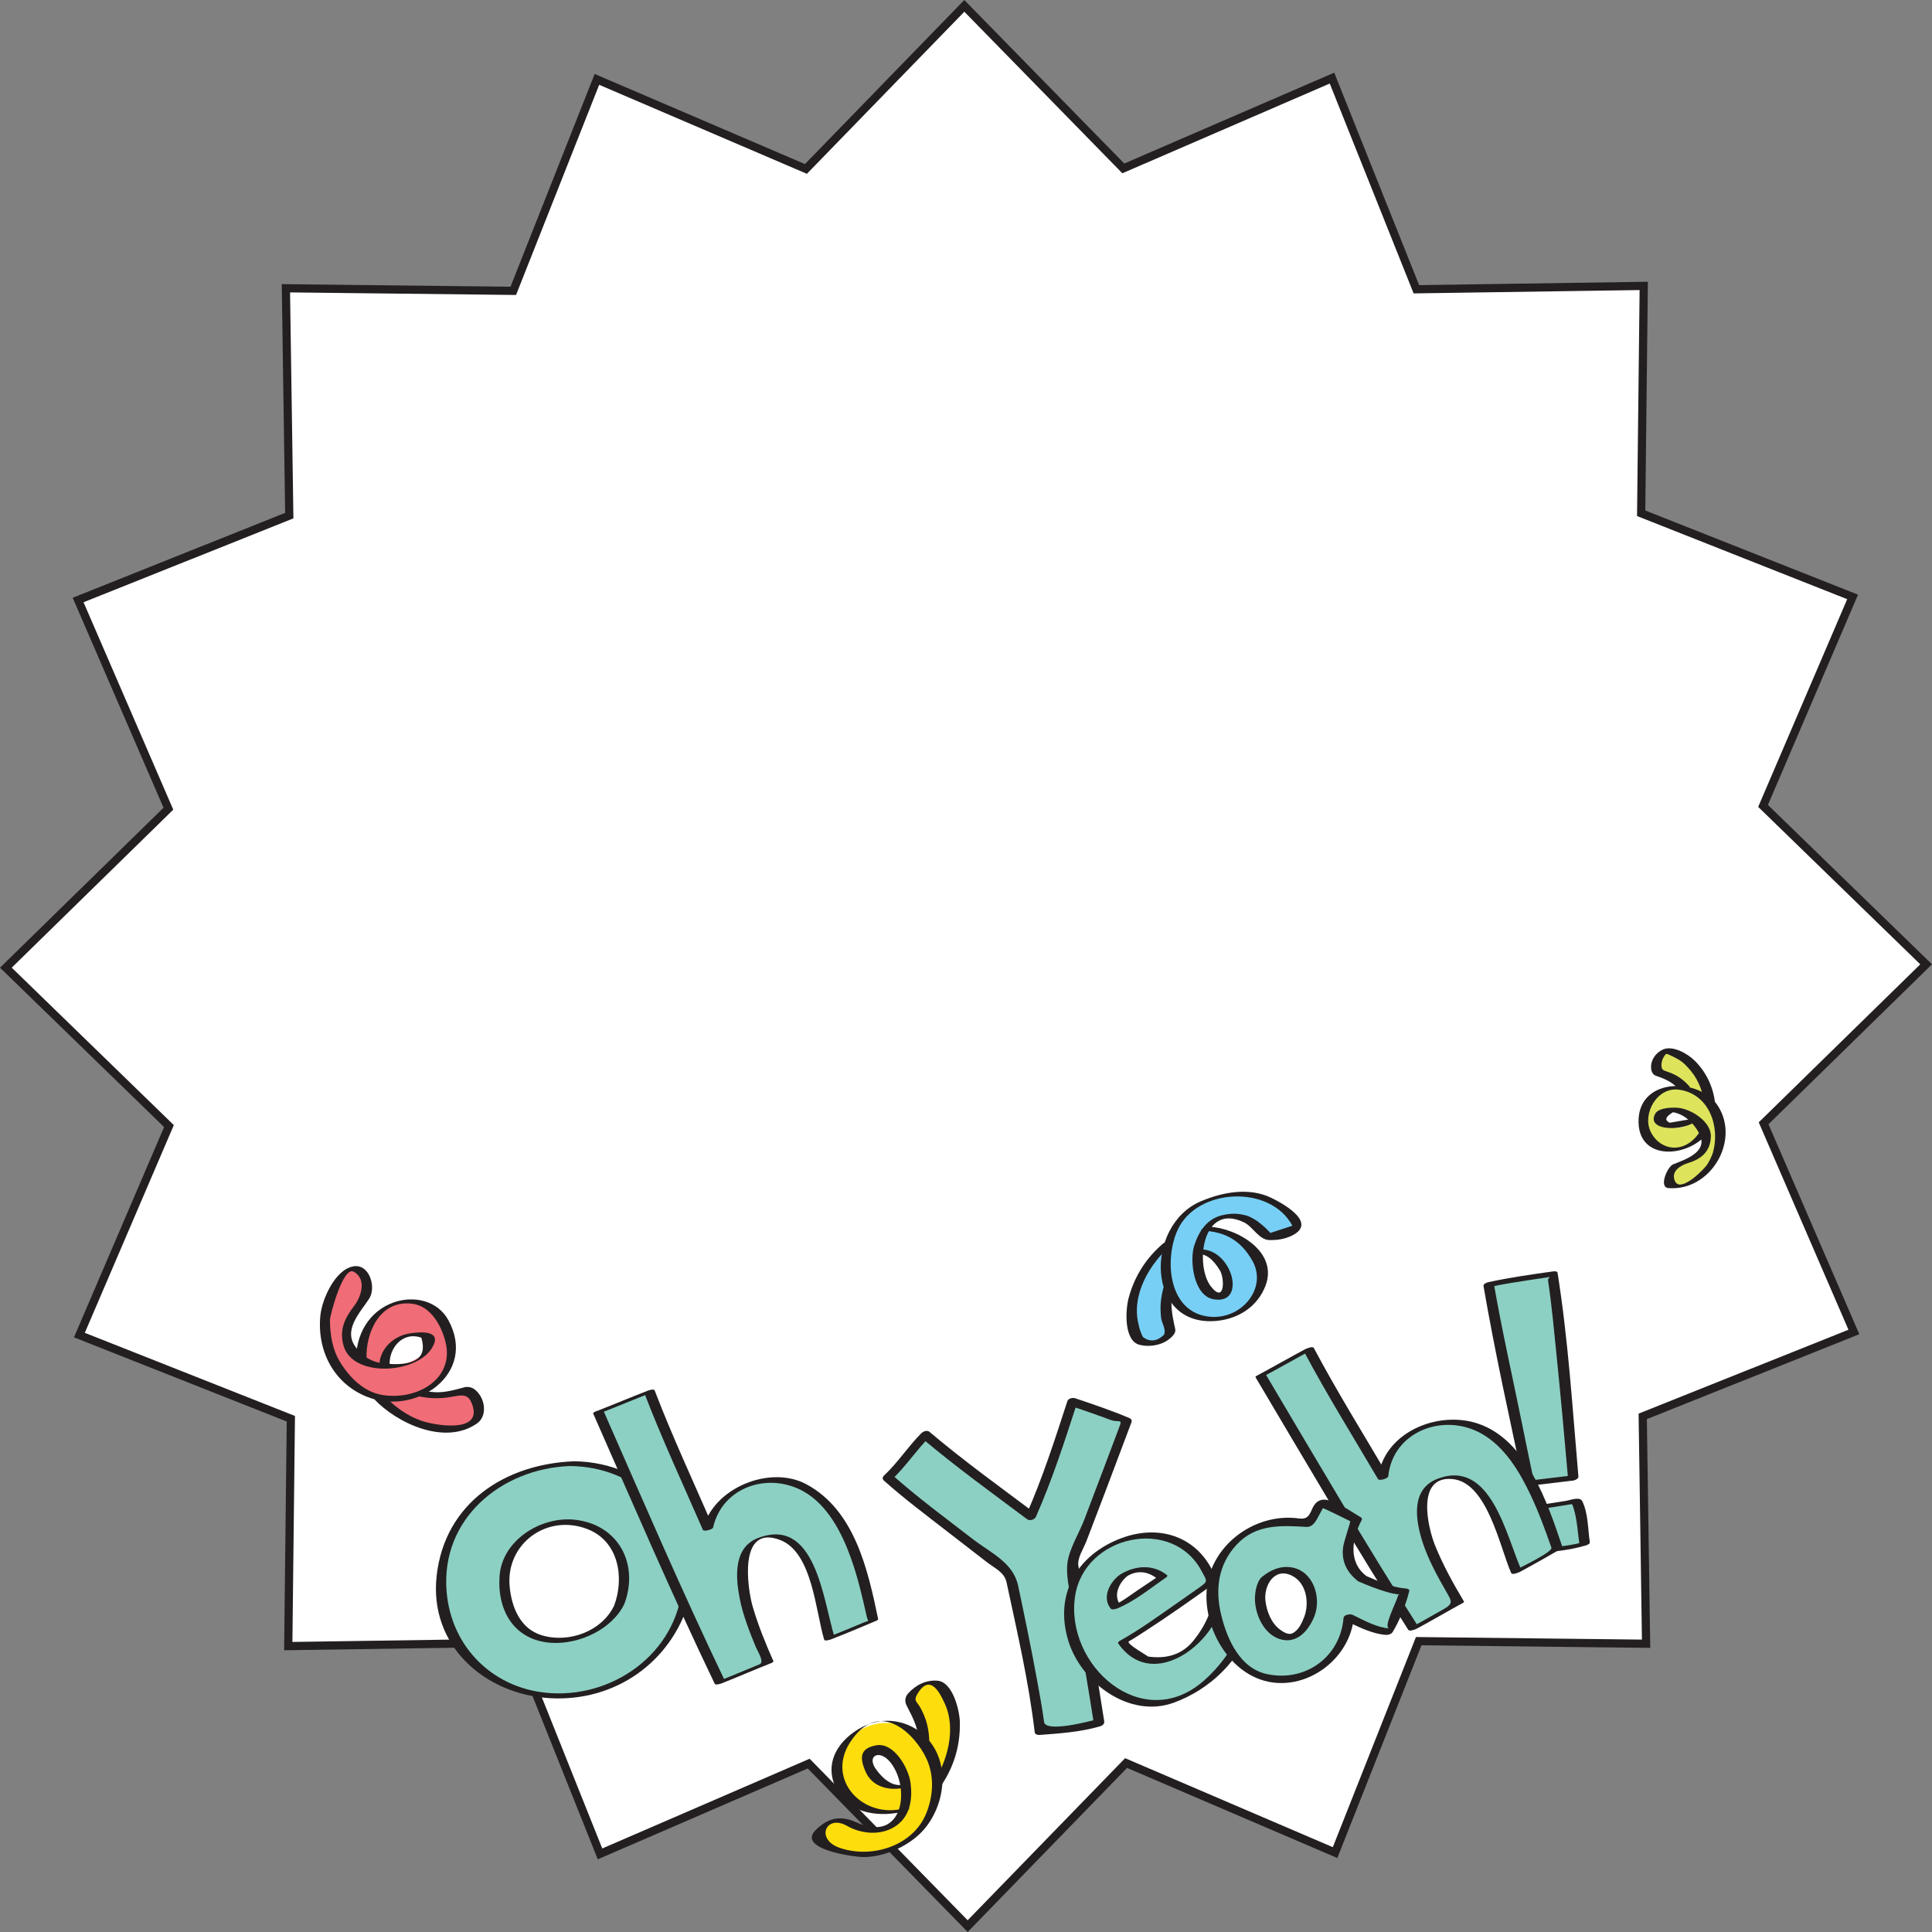 <?xml version="1.0" encoding="utf-8"?>
<!-- Generator: Adobe Illustrator 13.0.0, SVG Export Plug-In . SVG Version: 6.00 Build 14948)  -->
<svg version="1.2" baseProfile="tiny" id="Layer_1" xmlns="http://www.w3.org/2000/svg" xmlns:xlink="http://www.w3.org/1999/xlink"
	 x="0px" y="0px" width="471.973px" height="471.972px" viewBox="0 0 471.973 471.972" xml:space="preserve">
<rect x="0" y="0" width="471.973" height="471.972" fill="#808080" stroke="none"/>
<g>
	<g>
		<polygon fill="#FFFFFF" stroke="#231F20" stroke-width="2" stroke-miterlimit="10" points="470.54,235.576 430.837,274.412 
			452.891,325.394 401.305,346.009 402.127,401.551 346.584,400.921 326.149,452.578 275.094,430.7 236.395,470.539 
			197.558,430.836 146.578,452.892 125.964,401.307 70.422,402.129 71.052,346.585 19.395,326.15 41.273,275.093 1.433,236.395 
			41.138,197.559 19.082,146.578 70.668,125.963 69.844,70.421 125.39,71.051 145.824,19.394 196.88,41.271 235.576,1.433 
			274.415,41.138 325.395,19.081 346.01,70.666 401.554,69.844 400.924,125.388 452.581,145.821 430.702,196.878 		"/>
		<g>
			<g>
				<path fill="#DDE45B" d="M417.702,269.617c-0.343-3.584-2.06-7.113-4.418-9.577c-1.552-1.622-3.66-2.792-5.865-3.198
					c-2.37-0.437-3.969,5.014-1.75,5.422l0,0c2.322,0.428,4.382,1.786,5.884,3.622"/>
				<g>
					<path fill="#231F20" d="M418.957,269.28c-0.488-3.912-2.213-7.49-5.041-10.246c-1.678-1.635-5.316-3.757-7.74-2.617
						c-1.688,0.792-2.957,2.554-2.822,4.499c0.066,0.937,0.389,1.626,1.312,1.938c2.341,0.789,4.054,1.615,5.72,3.514
						c0.55,0.628,2.947-0.267,2.336-0.963c-1.477-1.683-3.148-2.858-5.284-3.554c-1.222-0.398-1.621-0.548-1.55-1.875
						c0.047-0.894,0.479-1.86,1.101-2.491c0.222-0.227,2.637,1.115,2.935,1.278c1.299,0.711,2.311,1.839,3.234,2.968
						c1.898,2.327,2.922,5.279,3.289,8.223C416.545,270.747,419.07,270.186,418.957,269.28L418.957,269.28z"/>
				</g>
			</g>
			<g>
				<path fill="#DDE45B" d="M413.895,273.227c-0.521,1.396-2.145,2.086-3.738,2.266c-1.154,0.131-2.469-0.194-3.455-0.799
					c-0.533-0.327-1.75-1.276-1.538-2.057c0.5-1.839,3.181-1.74,4.597-1.395c2.268,0.552,4.502,1.966,5.841,3.895
					c0.299,0.428,0.544,0.885,0.73,1.361c0.545,1.382,0.581,2.916-0.117,4.3c-1.103,2.183-3.895,3.174-6.138,3.521
					c-2.208,0.342-3.301,5.892-0.821,5.509c3.669-0.567,7.046-2.434,9.063-5.619c2.128-3.363,2.855-7.795,1.313-11.544
					c-0.472-1.143-1.13-2.161-1.929-3.048c-1.37-1.521-3.145-2.669-5.078-3.433c-3.333-1.319-6.554-0.588-8.942,2.046
					c-2.601,2.865-3.067,7.692-0.473,10.634c2.42,2.745,6.913,2.627,9.823,0.89c1.488-0.889,2.584-2.029,3.341-3.327"/>
				<g>
					<path fill="#231F20" d="M412.66,273.46c-1.59,0.272-3.182,0.546-4.771,0.818c-1.311-0.616-1.033-1.475,0.833-2.573
						c2.851,0.516,5.053,2.704,6.354,5.129c2.394,4.464-3.078,6.318-6.339,7.607c-1.398,0.554-3.585,5.601-1.16,5.798
						c10.237,0.831,17.57-11.477,12.132-20.028c-4.397-6.917-18.794-7.064-19.403,3.001c-0.658,10.856,12.756,9.755,17.305,2.981
						c0.131-0.194-2.072-0.127-2.471,0.467c-3.678,5.479-9.751,4.444-11.961-0.331c-1.959-4.233,1.608-10.863,6.988-10.122
						c7.521,1.034,10.123,9.304,8.236,15.54c-0.344,0.946-0.783,1.845-1.32,2.695c-0.518,0.927-6.516,7.165-7.904,4.093
						c-1.119-2.478,1.531-3.921,3.332-4.457c3.271-0.971,5.391-2.99,5.443-6.495c0.057-3.654-4.977-6.769-8.168-6.965
						c-1.392-0.086-4.607-0.051-5.441,1.486c-2.484,4.576,8.569,4.393,10.787,0.888C415.267,272.778,413.04,272.86,412.66,273.46
						L412.66,273.46z"/>
				</g>
			</g>
		</g>
		<g>
			<g>
				<path fill="#FEDD0D" d="M228.971,435.877c3.036-4.262,4.512-9.777,4.268-14.731c-0.164-3.259-1.365-6.555-3.401-9.099
					c-2.188-2.735-9.136,1.73-7.087,4.291l0,0c2.145,2.682,3.114,6.137,3.017,9.584"/>
				<g>
					<path fill="#231F20" d="M230.135,435.886c3.017-4.589,4.439-9.583,4.357-15.076c-0.041-2.878-1.705-9.9-5.456-10.229
						c-2.81-0.247-5.334,1.064-7.188,3.108c-0.797,0.879-0.872,1.982-0.354,2.985c1.759,3.417,2.953,5.652,3.016,9.583
						c0.013,0.739,2.527,0.265,2.513-0.673c-0.05-3.08-0.675-5.688-2.17-8.39c-0.886-1.603-1.798-1.658-0.675-3.488
						c3.193-5.209,5.681,0.478,6.545,2.3c2.999,6.319,0.703,14.355-2.916,19.861C227.188,436.81,229.707,436.539,230.135,435.886
						L230.135,435.886z"/>
				</g>
			</g>
			<g>
				<path fill="#FEDD0D" d="M221.353,436.22c-1.905,1.037-4.346,0.248-6.271-1.071c-1.392-0.953-2.526-2.563-3.034-4.165
					c-0.275-0.868-0.708-3.072,0.269-3.728c2.3-1.544,5.15,1.117,6.377,2.843c1.967,2.769,3.078,6.45,2.711,9.845
					c-0.08,0.753-0.244,1.49-0.492,2.191c-0.719,2.036-2.138,3.758-4.223,4.613c-3.288,1.349-7.304-0.221-10.101-1.976
					c-2.751-1.727-9.235,3.333-6.146,5.271c4.572,2.869,10.061,4.034,15.311,2.455c5.54-1.668,10.561-5.845,12.434-11.435
					c0.573-1.705,0.816-3.45,0.784-5.188c-0.056-2.975-0.914-5.925-2.311-8.608c-2.407-4.621-6.642-6.884-11.775-6.265
					c-5.584,0.673-10.697,5.531-10.648,11.235c0.049,5.32,5.098,9.468,9.949,10.332c2.481,0.439,4.771,0.23,6.842-0.475"/>
				<g>
					<path fill="#231F20" d="M221.26,435.879c-3.148,0.948-5.645-1.427-7.253-3.652c-2.383-3.298,0.813-4.96,3.432-1.792
						c5.031,6.091,3.423,20.021-8.172,14.772c-3.787-1.715-6.774-1.281-9.918,1.765c-4.901,4.747,9.102,6.677,11.618,6.693
						c5.244,0.032,11.515-2.886,14.866-6.875c5.177-6.161,6.468-16.495,0.149-22.662c-3.932-3.839-10.041-4.912-15.066-2.37
						c-6.097,3.081-9.984,9.021-6.411,15.669c3.163,5.89,10.932,6.557,16.614,5.012c1.453-0.396,1.271-1.079-0.183-0.684
						c-9.985,2.715-19.159-6.824-13.347-15.975c7.165-11.28,16.076-1.976,18.757,3.884c1.946,4.251,1.646,9.03-0.05,13.268
						c-3.214,8.034-13.273,11.155-21.086,8.514c-6.146-2.079-3.423-8.315,1.683-5.408c3.093,1.763,7.188,2.319,10.51,0.836
						c4.69-2.095,5.659-6.682,5.027-11.4c-0.46-3.449-3.997-9.939-8.44-9.099c-3.912,0.741-4.066,2.994-2.496,6.525
						c1.745,3.917,6.338,4.75,9.949,3.662C222.88,436.129,222.709,435.441,221.26,435.879L221.26,435.879z"/>
				</g>
			</g>
		</g>
		<g>
			<g>
				<path fill="#77CFF5" d="M285.186,303.924c-4.104,3.246-7.061,8.131-8.207,12.956c-0.752,3.176-0.518,6.676,0.729,9.687
					c1.338,3.237,9.256,0.887,8.002-2.144l0,0c-1.311-3.174-1.278-6.762-0.224-10.045"/>
				<g>
					<path fill="#231F20" d="M284.186,303.742c-4.189,3.553-7.021,8.003-8.459,13.305c-0.794,2.929-1.238,10.497,2.672,11.488
						c2.279,0.577,5.187,0.161,7.092-1.309c0.706-0.545,1.844-1.496,1.608-2.545c-0.834-3.733-1.41-6.621-0.36-10.471
						c0.235-0.86-2.284-0.483-2.506,0.334c-0.693,2.54-0.885,4.805-0.58,7.409c0.148,1.269,1.326,2.872,0.67,4.157
						c-1.69,1.586-3.39,1.769-5.096,0.548c-0.516-0.984-0.879-2.022-1.084-3.11c-1.844-7.211,2.757-14.962,8.044-19.443
						C287.277,303.18,284.771,303.245,284.186,303.742L284.186,303.742z"/>
				</g>
			</g>
			<g>
				<path fill="#77CFF5" d="M292.598,305.719c2.119-0.465,4.241,0.974,5.722,2.777c1.07,1.304,1.712,3.166,1.753,4.848
					c0.021,0.91-0.178,3.146-1.298,3.504c-2.639,0.842-4.635-2.509-5.332-4.509c-1.118-3.206-1.156-7.053,0.143-10.211
					c0.287-0.7,0.65-1.363,1.084-1.966c1.259-1.756,3.102-3.013,5.343-3.253c3.533-0.378,6.951,2.248,9.147,4.714
					c2.161,2.425,9.8-0.625,7.374-3.348c-3.591-4.031-8.536-6.682-14.019-6.628c-5.786,0.057-11.772,2.668-15.13,7.513
					c-1.025,1.478-1.746,3.086-2.199,4.764c-0.777,2.871-0.775,5.945-0.182,8.91c1.021,5.11,4.457,8.464,9.562,9.302
					c5.55,0.912,11.813-2.328,13.357-7.82c1.438-5.123-2.253-10.514-6.673-12.697c-2.26-1.115-4.518-1.552-6.701-1.452"/>
				<g>
					<path fill="#231F20" d="M291.774,306.198c3.103-0.031,4.634,1.594,6.211,4.097c1.254,1.992,1.224,8.353-2.182,3.952
						c-3.949-5.103-2.182-20.604,8.098-15.632c2.208,1.068,3.636,4.295,6.264,4.332c1.77,0.024,3.478-0.212,5.112-0.942
						c6.672-2.978-0.979-7.56-4.656-9.358c-5.461-2.67-11.966-1.428-17.295,0.837c-13.76,5.847-13.477,31.008,4.059,29.182
						c5.299-0.553,9.865-3.558,11.773-8.583c3.186-8.391-7.151-14.141-13.786-14.396c-0.489-0.02-2.857,0.912-1.647,0.958
						c5.756,0.222,9.466,2.532,12.208,7.323c3.78,6.604-2.544,14.404-10.329,13.706c-10.271-0.922-11.215-14.02-7.91-21.229
						c4.688-10.218,22.564-11.169,28.025-1.013c-1.791,0.592-3.581,1.184-5.373,1.775c-0.78-0.88-1.633-1.681-2.563-2.402
						c-0.763-0.653-2.307-1.591-3.279-1.854c-2.146-0.578-3.711-0.583-5.85-0.1c-3.787,0.857-5.815,3.963-6.926,7.476
						c-1.137,3.603-0.18,12.219,4.746,13.079c8.219,1.437,4.545-12.243-3.055-12.168
						C292.937,305.244,290.576,306.21,291.774,306.198L291.774,306.198z"/>
				</g>
			</g>
		</g>
		<g>
			<g>
				<g>
					<g>
						<path fill="#8CD0C3" d="M139.722,357.562c-25.525,0.448-33.587,20.563-31.656,33.719c3.847,26.192,36.619,28.214,49.87,15.214
							C178.092,386.721,166.24,357.097,139.722,357.562z M151.271,392.051c-3.457,8.18-20.72,13.722-26.61,1.973
							c-1.354-2.865-4.066-14.189,5.002-19.598C143.143,366.387,157.174,378.091,151.271,392.051z"/>
					</g>
					<g>
						<path fill="#231F20" d="M140.246,356.981c-16.847,0.645-31.517,10.154-33.563,27.85
							c-1.979,17.118,11.688,29.134,27.766,30.025c15.732,0.873,29.521-8.697,33.938-23.89
							C173.844,372.189,158.172,357.106,140.246,356.981c-0.77-0.006-2.729,1.147-1.049,1.16
							c15.797,0.11,27.998,11.585,27.592,27.588c-0.434,17.03-15.877,28.804-32.035,27.907
							c-13.915-0.771-24.507-10.979-25.653-24.824c-1.472-17.79,13.356-30.03,30.097-30.671
							C139.954,358.112,141.923,356.917,140.246,356.981z"/>
						<path fill="#231F20" d="M150.026,392.249c-3.063,6.338-11.127,9.222-17.685,7.232c-5.322-1.614-7.381-6.95-7.839-11.957
							c-0.951-10.41,9.132-17.838,19.04-13.962C151.164,376.544,152.581,385.432,150.026,392.249
							c-0.229,0.605,2.225,0.31,2.488-0.396c3.681-9.817-1.482-19.489-12.161-20.602c-8.266-0.86-17.663,5.04-18.309,13.709
							c-0.635,8.545,3.61,15.833,12.732,16.375c6.715,0.397,14.746-3.292,17.737-9.482
							C152.77,391.325,150.361,391.556,150.026,392.249z"/>
					</g>
				</g>
			</g>
			<g>
				<path fill="#8CD0C3" d="M146.17,344.981c5.563-2.129,7.467-3.072,12.492-4.996c5.473,14.375,8.075,19.028,14.302,33.413
					c1.039-6.769,6.854-9.828,11.437-11.188c10.298-3.06,18.354,4.014,22.973,13.665c3.143,6.569,5.892,19.968,5.892,19.968
					s-7.434,3.152-10.664,4.388c-1.963-5.935-4.52-28.207-15.92-24.667c-11.043,3.43-2.326,23.107,1.003,30.583
					c-2.873,1.097-7.973,3.358-11.831,4.837C171.37,401.69,153.33,361.272,146.17,344.981z"/>
				<g>
					<path fill="#231F20" d="M146.594,345.232c4.182-1.623,8.313-3.37,12.493-4.995c-0.56,0.028-1.12,0.057-1.681,0.085
						c4.347,11.327,9.466,22.293,14.303,33.413c0.217,0.499,2.385-0.094,2.492-0.567c2.229-9.859,13.33-13.607,21.938-8.914
						c5.954,3.246,9.479,10.119,11.688,16.24c1.686,4.669,2.828,9.565,3.906,14.405c0.344,1.545,0.9,0.773-0.879,1.522
						c-2.881,1.213-5.767,2.42-8.68,3.557c0.559-0.028,1.119-0.057,1.68-0.085c-2.764-9.016-4.647-29.626-18.748-24.136
						c-5.948,2.316-5.417,9.495-4.428,14.616c0.803,4.155,2.392,8.177,3.996,12.075c0.311,0.757,2.139,3.603,0.936,4.098
						c-3.395,1.394-6.768,2.842-10.184,4.185c0.561-0.028,1.12-0.057,1.68-0.085c-10.425-21.738-19.977-43.936-29.682-66.002
						c-0.253-0.572-2.686,0.277-2.512,0.673c9.705,22.066,19.258,44.265,29.683,66.002c0.201,0.418,1.404,0.023,1.681-0.085
						c3.967-1.559,7.867-3.272,11.83-4.837c0.122-0.047,0.948-0.325,0.831-0.588c-1.931-4.344-3.712-8.723-5.051-13.289
						c-1.306-4.45-3.613-20.327,6.757-16.284c7.848,3.06,8.609,17.507,10.699,24.33c0.131,0.423,1.457,0.003,1.682-0.085
						c3.678-1.436,7.318-2.964,10.955-4.504c0.135-0.057,0.586-0.249,0.539-0.472c-2.51-12.071-5.717-26.479-17.437-32.867
						c-9.089-4.954-23.101,1.025-25.356,10.99c0.831-0.189,1.663-0.378,2.493-0.566c-4.837-11.12-9.955-22.086-14.303-33.413
						c-0.161-0.422-1.433-0.012-1.681,0.085c-4.181,1.625-8.311,3.372-12.492,4.996
						C144.072,345.379,145.668,345.593,146.594,345.232z"/>
				</g>
			</g>
		</g>
		<g>
			<g>
				<g>
					<path fill="#8CD0C3" d="M387.127,377.079c-0.384-2.399-1.195-10.497-2.234-10.313c-3.542,0.633-8.115,1.289-10.753,1.71
						c-0.28,2.507,1.089,10.047,1.948,10.242C376.913,378.908,384.483,378.049,387.127,377.079z"/>
					<g>
						<path fill="#231F20" d="M388.382,376.742c-0.487-3.185-0.391-7.1-1.854-10.021c-0.594-1.185-2.955-0.24-3.813-0.097
							c-2.784,0.462-5.577,0.862-8.364,1.302c-0.462,0.073-1.422,0.301-1.465,0.886c-0.176,2.273,0.267,4.621,0.715,6.84
							c0.187,0.919,0.428,3.477,1.691,3.642c1.654,0.217,3.483-0.164,5.122-0.37c2.411-0.304,4.861-0.691,7.171-1.474
							c1.687-0.571,0.106-1.086-0.914-0.741c-1.864,0.631-3.893,0.855-5.835,1.116c-0.925,0.124-3.543,0.664-3.85,0.133
							c-1.456-2.535-1.81-6.961-1.591-9.818c-0.488,0.295-0.978,0.591-1.467,0.887c1.955-0.309,3.911-0.601,5.865-0.903
							c1.106-0.172,2.212-0.352,3.316-0.535c1.06-0.176,0.932-0.31,1.261,0.712c0.935,2.907,1.043,6.111,1.501,9.116
							C385.969,378.056,388.498,377.495,388.382,376.742z"/>
					</g>
				</g>
				<g>
					<path fill="#8CD0C3" d="M384.336,361.047c0,0-3.47-39.992-5.096-49.798c0,0-11.205,1.56-15.574,2.586
						c0.59,3.593,8.917,44.266,9.836,48.507L384.336,361.047z"/>
					<g>
						<path fill="#231F20" d="M385.592,360.711c-1.441-16.576-2.475-33.36-5.095-49.799c-0.063-0.399-0.816-0.357-1.074-0.321
							c-5.321,0.746-10.663,1.501-15.915,2.655c-0.373,0.081-1.186,0.416-1.098,0.925c2.793,16.233,6.379,32.403,9.836,48.508
							c0.087,0.402,0.795,0.354,1.074,0.321c3.612-0.432,7.223-0.863,10.834-1.295c1.188-0.142,2.109-1.524,0.363-1.315
							c-2.014,0.24-4.026,0.481-6.043,0.722c-1.364,0.164-2.734,0.327-4.102,0.491c-0.709,0.084,0.391,0.438,0.129-0.801
							c-1.057-5.016-2.076-10.04-3.104-15.061c-2.196-10.729-4.62-21.449-6.477-32.243c-0.365,0.309-0.732,0.617-1.098,0.926
							c3.465-0.761,6.978-1.286,10.482-1.822c1.129-0.173,2.259-0.337,3.388-0.501c1.931-0.28,0.32-0.375,0.51,0.895
							c0.877,5.889,1.418,11.836,2.019,17.758c1.034,10.201,1.972,20.415,2.859,30.631
							C383.147,362.155,385.672,361.626,385.592,360.711z"/>
					</g>
				</g>
			</g>
			<g>
				<path fill="#8CD0C3" d="M307.965,336.1c5.244-2.776,7.012-3.937,11.75-6.444c7.145,13.557,10.283,17.846,18.172,31.322
					c0.211-6.818,5.594-10.547,9.961-12.445c9.815-4.266,18.635,1.76,24.369,10.749c3.897,6.115,8.229,19.034,8.229,19.034
					s-6.972,4.015-10.016,5.627c-2.657-5.635-7.869-27.35-18.719-22.477c-10.506,4.722,0.488,23.131,4.678,30.124
					c-2.707,1.432-7.48,4.282-11.116,6.205C339.719,389.147,317.01,351.348,307.965,336.1z"/>
				<g>
					<path fill="#231F20" d="M308.92,336.111c3.939-2.108,7.812-4.333,11.749-6.443c-0.736,0.107-1.473,0.216-2.21,0.324
						c5.665,10.678,12.049,20.906,18.172,31.321c0.305,0.519,2.453-0.098,2.512-0.673c1.11-10.939,13.509-15.637,22.766-10.424
						c5.668,3.191,9.282,9.257,11.982,14.955c1.98,4.177,3.588,8.551,5.105,12.913c0.377,1.082-7.852,4.946-9.521,5.845
						c0.736-0.107,1.473-0.216,2.211-0.324c-3.75-8.429-7.448-27.22-20.4-22.391c-6.713,2.504-5.516,10.079-3.758,15.527
						c1.383,4.287,3.628,8.321,5.853,12.217c1.198,2.098,1.751,2.767-0.698,4.139c-2.788,1.563-5.551,3.166-8.363,4.686
						c0.736-0.108,1.473-0.217,2.209-0.324c-12.931-20.24-25.051-41.044-37.307-61.695c-0.351-0.592-2.687,0.377-2.512,0.673
						c12.258,20.651,24.375,41.455,37.309,61.695c0.341,0.533,1.826-0.118,2.209-0.324c3.734-2.018,7.387-4.181,11.117-6.206
						c0.051-0.027,0.375-0.224,0.301-0.349c-2.652-4.434-5.133-8.925-7.072-13.722c-1.768-4.378-4.754-17.077,4.277-16.207
						c8.527,0.821,11.556,16.731,14.324,22.954c0.245,0.553,1.891-0.152,2.211-0.324c3.371-1.815,6.697-3.718,10.017-5.627
						c0.077-0.045,0.35-0.203,0.301-0.348c-3.626-10.715-8.686-26.224-20.683-30.219c-9.938-3.31-23.245,2.284-24.389,13.553
						c0.838-0.224,1.675-0.448,2.512-0.673c-6.122-10.415-12.507-20.644-18.173-31.321c-0.289-0.547-1.862,0.137-2.21,0.324
						c-3.938,2.11-7.812,4.335-11.75,6.444C305.955,336.652,308.486,336.344,308.92,336.111z"/>
				</g>
			</g>
			<g>
				<path fill="#8CD0C3" d="M216.908,360.964c-0.248,0.382,6.369-7.693,9.208-10.425c4.749,4.09,16.987,13.279,25.742,19.837
					c3.636-7.997,10.097-27.915,10.097-27.915c4.767,1.598,10.119,3.448,13.242,4.835c0,0-10.197,27.219-13.174,34.582
					c0,0,5.628,33.389,6.476,38.954c-2.832,0.935-8.271,1.642-14.464,2.048c-1.055-9.763-7.242-38.331-7.242-38.331
					C237.979,377.693,221.421,365.084,216.908,360.964z"/>
				<g>
					<path fill="#231F20" d="M217.751,361.571c3.433-3.206,6.091-7.294,9.422-10.633c-0.673,0.115-1.346,0.229-2.02,0.346
						c8.259,6.994,17.084,13.351,25.741,19.836c0.646,0.484,1.846,0.15,2.17-0.58c3.996-9.03,7.046-18.53,10.096-27.915
						c-0.641,0.237-1.281,0.474-1.923,0.71c3.378,1.14,6.745,2.302,10.085,3.55c1.756,0.656,2.864-0.272,2.274,1.301
						c-1.19,3.17-2.382,6.338-3.577,9.505c-1.706,4.526-3.42,9.052-5.145,13.571c-1.213,3.179-3.77,7.311-4.128,10.701
						c-0.514,4.899,1.908,11.477,2.714,16.291c1.279,7.635,2.6,15.265,3.782,22.915c0.339-0.412,0.677-0.824,1.015-1.237
						c-2.133,0.614-12.851,3.406-13.203,0.704c-0.457-3.479-1.107-6.934-1.739-10.382c-1.399-7.632-2.974-15.232-4.579-22.822
						c-1.215-5.744-6.631-8-11.173-11.509c-6.626-5.122-13.442-10.12-19.692-15.704c-0.872-0.779-3.032,0.5-1.924,1.489
						c4.916,4.394,10.234,8.363,15.438,12.408c3.227,2.509,6.465,5.004,9.701,7.503c2.025,1.563,4.279,2.459,4.816,4.969
						c2.589,12.106,5.441,24.321,6.877,36.628c0.058,0.493,0.77,0.649,1.154,0.621c4.96-0.361,10.006-0.725,14.807-2.104
						c0.563-0.163,1.114-0.594,1.015-1.236c-1.962-12.693-4.186-25.35-6.317-38.014c-0.309-1.834,1.273-4.195,1.947-5.936
						c1.519-3.927,3.012-7.865,4.506-11.803c2.182-5.757,4.352-11.52,6.513-17.284c0.175-0.47-0.042-0.85-0.489-1.038
						c-4.33-1.833-8.789-3.333-13.242-4.835c-0.613-0.206-1.691-0.002-1.923,0.711c-3.051,9.385-6.1,18.884-10.097,27.914
						c0.724-0.193,1.445-0.387,2.168-0.581c-8.657-6.485-17.482-12.842-25.742-19.836c-0.596-0.506-1.553-0.123-2.02,0.346
						c-3.186,3.191-5.719,7.158-8.991,10.216C214.826,361.517,216.793,362.465,217.751,361.571z"/>
				</g>
			</g>
			<g>
				<g>
					<g>
						<path fill="#8CD0C3" d="M296.997,392.971c0,0-2.671,9.435-10.499,12.142c-3.699,1.326-9.307,0.858-12.121-4.044
							c4.796-2.563,21.598-14.57,21.598-14.57c-5.61-18.271-26.971-11.573-32.249-2.308c-9.293,14.93,7.457,36.294,22.55,31.377
							c14.066-4.582,18.329-18.828,18.329-18.828C298.992,394.015,296.997,392.971,296.997,392.971z M274.588,384.782
							c3.438-2.261,7.123-1.465,9.32,0.453c0,0-9.907,6.747-11.391,7.287C270.784,390.663,271.691,386.689,274.588,384.782z"/>
					</g>
					<g>
						<path fill="#231F20" d="M295.751,393.164c-0.846,2.817-2.372,5.355-4.202,7.638c-2.652,3.276-6.371,4.565-11.159,3.866
							c0.581,0.148-5.546-3.185-4.604-3.71c1.325-0.738,2.599-1.592,3.873-2.414c5.882-3.798,11.601-7.866,17.298-11.934
							c0.114-0.082,0.335-0.273,0.274-0.449c-3.567-10.28-13.312-14.157-23.359-10.371c-10.773,4.058-16.385,13.699-12.88,25.086
							c3.152,10.228,14.936,19.013,25.745,15.08c8.813-3.207,16.274-10.312,19.114-19.41c0.061-0.195-0.079-0.274-0.229-0.348
							c-2.545-1.239-5.097-2.465-7.607-3.769c-0.605-0.313-2.93,0.618-2.037,1.082c1.895,0.982,7.708,2.599,6.998,4.496
							c-1.82,4.87-5.002,9.156-8.885,12.572c-15.073,13.257-34.082-3.863-31.438-20.745c2.311-14.76,23.695-19.492,30.879-6.053
							c1.342,2.511,1.648,2.473-0.466,3.973c-1.958,1.387-3.921,2.762-5.89,4.133c-4.418,3.078-8.84,6.297-13.551,8.922
							c-0.258,0.146-0.654,0.39-0.426,0.715c7.884,11.222,22.055,1.199,25.043-8.746
							C298.452,392.085,295.969,392.438,295.751,393.164z"/>
						<path fill="#231F20" d="M275.337,385.041c2.585-1.543,5.149-1.153,7.396,0.651c0.064-0.19,0.128-0.38,0.192-0.569
							c-1.571,1.07-3.153,2.128-4.74,3.179c-1.935,1.28-3.986,2.954-6.131,3.833c0.546-0.023,1.092-0.046,1.637-0.068
							c-1.863-2.339-0.219-5.645,1.879-7.172c1.086-0.791-1.443-0.605-1.965-0.225c-2.499,1.82-4.487,5.521-2.264,8.31
							c0.297,0.372,1.309,0.067,1.637-0.068c4.238-1.736,8.143-4.997,11.912-7.563c0.154-0.105,0.42-0.387,0.193-0.568
							c-3.34-2.68-7.701-2.37-11.245-0.255C272.391,385.388,274.656,385.447,275.337,385.041z"/>
					</g>
				</g>
			</g>
			<g>
				<g>
					<g>
						<path fill="#8CD0C3" d="M332.811,385.661c-6.944-4.286-1.361-14.346-1.361-14.346c-1.116-0.722-7.099-3.456-8.488-4.175
							c-0.575-0.297-2.75,5.251-3.362,5.088c-10.03-2.657-24.087,3.688-23.269,17.733c0.813,8.508,3.928,17.3,12.497,19.763
							c9.721,2.602,20.443-4.665,20.644-14.574c6.598,3.355,9.574,3.455,9.574,3.455c1.498-2.152,3.611-8.128,3.965-9.757
							C343.01,388.849,339.326,388.676,332.811,385.661z M319.897,394.802c-4.642,12.773-16.225-1.45-10.521-9.365
							C315.907,379.849,322.695,387.921,319.897,394.802z"/>
					</g>
					<g>
						<path fill="#231F20" d="M333.799,385.012c-4.502-3.411-3.53-9.203-1.169-13.629c0.147-0.279,0.092-0.555-0.192-0.717
							c-2.109-1.198-7.171-4.903-9.666-4.235c-3.085,0.826-1.751,5.043-5.398,4.524c-9.027-1.283-18.227,4.16-21.482,12.52
							c-4.073,10.464,2.951,25.072,13.906,27.349c9.998,2.077,20.119-5.936,20.935-15.809c-0.749,0.262-1.498,0.523-2.25,0.785
							c3.107,1.507,6.575,3.335,10.095,3.589c0.571,0.041,1.338-0.198,1.65-0.716c1.832-3.033,3.145-6.536,4.046-9.96
							c0.118-0.45-0.474-0.624-0.792-0.647C340.148,387.818,336.787,386.318,333.799,385.012c-0.828-0.362-3.102,0.806-1.976,1.299
							c2.353,1.028,4.697,1.945,7.169,2.661c0.893,0.258,1.812,0.422,2.729,0.563c1.333,0.205-0.071-0.17-0.183,0.249
							c-0.45,1.709-3.758,7.913-2.135,8.03c-3.106-0.224-6.234-1.997-8.943-3.313c-0.589-0.284-2.179-0.081-2.251,0.785
							c-0.781,9.433-9.217,15.654-18.628,13.698c-6.643-1.38-9.758-8.455-11.206-14.272c-1.582-6.352-0.826-12.464,3.719-17.358
							c4.708-5.072,10.854-4.703,17.037-4.342c1.645,0.096,2.392-1.538,3.047-2.742c0.37-0.726,0.754-1.443,1.152-2.153
							c-1-0.054-0.869,0.122,0.398,0.528c2.039,0.979,4.091,1.932,6.104,2.963c0.161,0.083-1.433,4.688-1.662,6.025
							c-0.626,3.633,0.823,6.534,3.652,8.678C332.555,386.864,334.846,385.805,333.799,385.012z"/>
						<path fill="#231F20" d="M318.636,394.938c-0.575,1.495-1.384,3.331-2.915,4.07c-0.963,0.466-2.162-0.292-2.919-0.829
							c-2.208-1.563-3.355-4.511-3.664-7.096c-0.45-3.779,2.224-8.303,6.499-6.143C319.193,386.737,319.882,391.559,318.636,394.938
							c-0.35,0.947,2.188,0.639,2.523-0.271c1.689-4.583-0.401-11.036-5.815-11.792c-2.645-0.368-4.962,0.675-6.989,2.298
							c-1.432,1.148-1.841,4.082-1.778,5.758c0.144,3.668,2.189,8.164,5.916,9.438c4.29,1.469,7.28-2.088,8.667-5.702
							C321.518,393.73,318.983,394.032,318.636,394.938z"/>
					</g>
				</g>
			</g>
		</g>
	</g>
	<g>
		<g>
			<path fill="#F06C76" d="M92.539,341.275c3.459,3.927,8.493,6.621,13.374,7.508c3.21,0.583,6.692,0.163,9.632-1.241
				c3.163-1.508,0.395-9.29-2.563-7.877l0,0c-3.101,1.478-6.687,1.636-10.021,0.758"/>
			<g>
				<path fill="#231F20" d="M91.371,341.758c5.621,5.96,17.357,11.456,25.174,5.966c2.289-1.606,2.06-5.151,0.44-7.241
					c-0.771-0.996-1.569-1.657-2.879-1.667c-0.437-0.004-0.867,0.146-1.283,0.256c-3.362,0.896-5.615,1.445-9.085,0.694
					c-0.758-0.164-2.958,1.009-1.552,1.313c2.702,0.586,5.129,0.662,7.854,0.197c2.967-0.507,4.544-1.029,5.5,2.424
					c1.778,6.43-9.348,4.506-12.617,3.376c-3.572-1.234-6.649-3.562-9.217-6.282C93.131,340.182,90.747,341.096,91.371,341.758
					L91.371,341.758z"/>
			</g>
		</g>
		<g>
			<path fill="#F06C76" d="M93.938,333.78c-0.577-2.092,0.746-4.287,2.47-5.861c1.245-1.139,3.07-1.879,4.746-2.009
				c0.909-0.069,3.152,0.011,3.567,1.11c0.981,2.591-2.257,4.762-4.217,5.563c-3.144,1.286-6.982,1.529-10.204,0.4
				c-0.717-0.25-1.397-0.578-2.021-0.979c-1.822-1.164-3.174-2.937-3.532-5.162c-0.566-3.509,1.876-7.062,4.223-9.386
				c2.306-2.286-1.146-9.753-3.735-7.185c-3.835,3.799-6.219,8.878-5.875,14.35c0.363,5.775,3.29,11.615,8.305,14.71
				c1.531,0.944,3.178,1.579,4.875,1.942c2.907,0.625,5.978,0.459,8.907-0.292c5.048-1.29,8.216-4.898,8.78-10.039
				c0.617-5.593-2.951-11.675-8.518-12.925c-5.193-1.165-10.381,2.808-12.324,7.336c-0.994,2.317-1.313,4.596-1.096,6.771"/>
			<g>
				<path fill="#231F20" d="M95.193,333.444c-0.244-3.884,3.016-8.301,7.737-6.656c1.542,5.082-1.657,7.165-9.597,6.248
					c-2.535-0.381-4.572-1.565-6.114-3.55c-3.801-4.359,0.808-8.841,2.985-12.262c1.77-2.785,0.029-8.604-3.93-7.854
					c-4.492,0.851-7.625,8.116-8.011,12.01c-0.853,8.578,3.261,16.633,11.409,19.855c12.037,4.763,26.977-5.708,19.867-18.719
					c-2.641-4.838-8.473-6.057-13.324-4.359c-6.113,2.138-9.41,8.022-9.184,14.306c0.012,0.36,2.535-0.023,2.512-0.673
					c-0.214-5.905,3.03-14.265,11.127-13.309c4.599,0.544,7.226,5.48,8.184,9.428c2.13,8.758-6.617,14.173-15.277,12.903
					c-4.677-0.686-8.236-4.355-10.555-8.166c-1.846-3.034-2.395-6.689-2.424-10.168c-0.008-0.999,3.187-13.313,5.833-11.803
					c3.307,1.889,1.687,6.255,0.135,8.274c-2.392,3.115-3.721,5.948-2.629,9.812c2.344,8.295,19.691,6.766,22.183-0.719
					c1.139-3.413-4.938-2.51-6.419-2.227c-3.994,0.765-7.278,4.205-7.02,8.301C92.707,334.497,95.233,334.079,95.193,333.444
					L95.193,333.444z"/>
			</g>
		</g>
	</g>
</g>
</svg>
